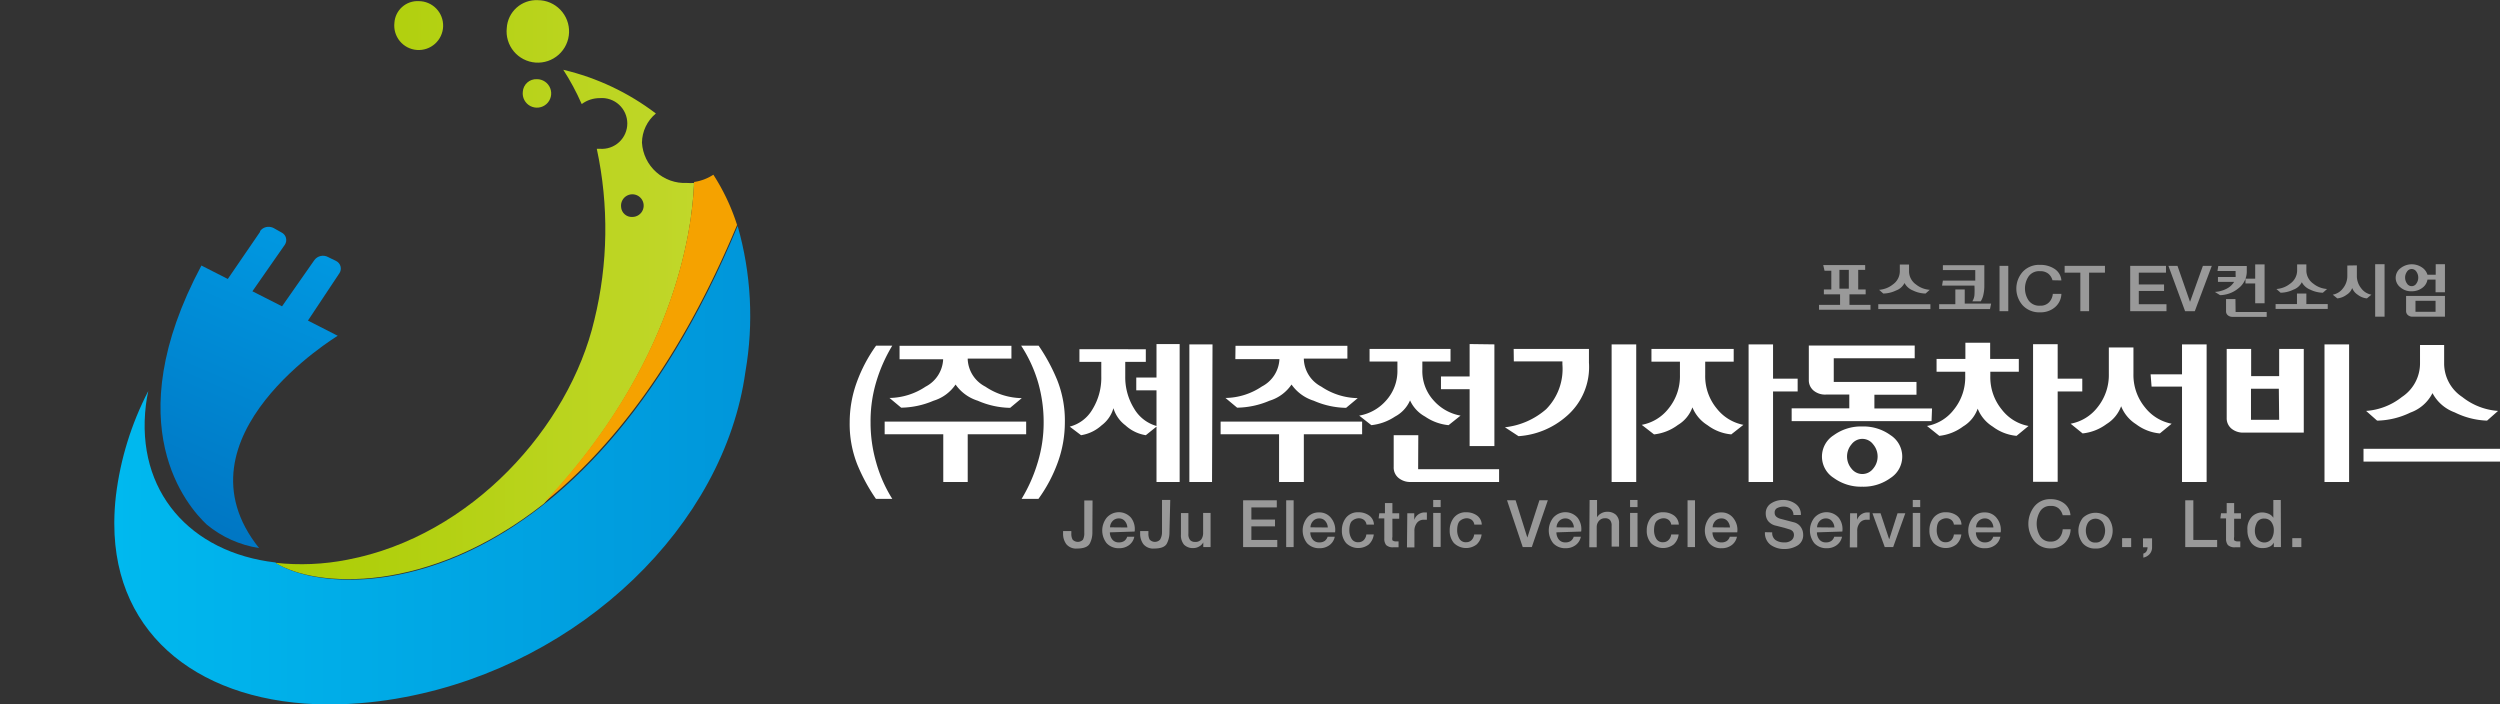 <svg id="레이어_1" data-name="레이어 1" xmlns="http://www.w3.org/2000/svg" xmlns:xlink="http://www.w3.org/1999/xlink" viewBox="0 0 154.41 43.5"><rect x="0" y="0" width="154.41" height="43.5" fill="#333333" stroke="none"/><defs><style>.cls-1{fill:none;}.cls-2{clip-path:url(#clip-path);}.cls-3{fill:url(#무제_그라디언트);}.cls-4{clip-path:url(#clip-path-2);}.cls-5{fill:url(#무제_그라디언트_2);}.cls-6{clip-path:url(#clip-path-3);}.cls-7{fill:url(#무제_그라디언트_3);}.cls-8{fill:#f5a200;}.cls-9{fill:#fff;}.cls-10{fill:#999;}</style><clipPath id="clip-path" transform="translate(-6.23 -322.12)"><path class="cls-1" d="M22.3,336.43l-2,2.92-1.63-.83c-5.28,9.9-.83,14.91.33,16a6.65,6.65,0,0,0,3.23,1.45c-5.48-6.86,4.86-13.11,4.86-13.11l-1.84-.94L27.19,339a.52.52,0,0,0-.2-.76L26.5,338a.66.66,0,0,0-.85.18l-2,2.86-1.83-.93,2-2.87a.52.52,0,0,0-.2-.76l-.48-.27a.66.66,0,0,0-.32-.08.63.63,0,0,0-.53.27"/></clipPath><linearGradient id="무제_그라디언트" x1="2.69" y1="793.07" x2="3.69" y2="793.07" gradientTransform="matrix(-19.01, 0, 0, 19.01, 81.04, -14727.62)" gradientUnits="userSpaceOnUse"><stop offset="0" stop-color="#0097e0"/><stop offset="1" stop-color="#0075c2"/></linearGradient><clipPath id="clip-path-2" transform="translate(-6.23 -322.12)"><path class="cls-1" d="M23.24,356.86c-5.25-.61-8.64-4.39-8-9.72a8.45,8.45,0,0,1,.15-.87,19,19,0,0,0-2,6.46,15,15,0,0,0-.1,1.61v.14c0,7,5.47,11.11,13.18,11.15h.2a25.25,25.25,0,0,0,4.6-.46c10.85-2.07,19.69-10.6,21-20.09a20.17,20.17,0,0,0-.48-9c-9.63,23.12-24.58,23.25-28.51,20.82"/></clipPath><linearGradient id="무제_그라디언트_2" x1="-0.78" y1="792.62" x2="0.22" y2="792.62" gradientTransform="matrix(39.27, 0, 0, -39.27, 37.7, 31157.11)" gradientUnits="userSpaceOnUse"><stop offset="0" stop-color="#00b9ef"/><stop offset="1" stop-color="#0096da"/></linearGradient><clipPath id="clip-path-3" transform="translate(-6.23 -322.12)"><path class="cls-1" d="M38.52,327.79a.88.88,0,1,0,.87-.78.83.83,0,0,0-.87.78m6.07,7.1a.7.7,0,1,1,.7.63.66.66,0,0,1-.7-.62m-2.42-6.36a1.85,1.85,0,0,1,1.11-.36,1.57,1.57,0,1,1,0,3.13h-.19a23.56,23.56,0,0,1-.15,10.57c-1.55,6.61-7.59,13.35-15.25,14.81a14.67,14.67,0,0,1-4.45.19c2.49,1.54,9.41,2,16.59-3.66,8-8.53,9.15-16.68,9.27-19.8a3.12,3.12,0,0,1-.44,0,2.65,2.65,0,0,1-2.78-2.49,2.37,2.37,0,0,1,.86-1.8,15.2,15.2,0,0,0-5.72-2.7,14.58,14.58,0,0,1,1.13,2.1m-11.56-5a1.51,1.51,0,1,0,1.5-1.34,1.43,1.43,0,0,0-1.5,1.34m6.94.32a1.93,1.93,0,1,0,1.92-1.72,1.83,1.83,0,0,0-1.92,1.72"/></clipPath><linearGradient id="무제_그라디언트_3" x1="-1.08" y1="792.19" x2="-0.08" y2="792.19" gradientTransform="matrix(28.51, 0, 0, -28.51, 47.7, 22605.89)" gradientUnits="userSpaceOnUse"><stop offset="0" stop-color="#abcd03"/><stop offset="1" stop-color="#c3d82e"/></linearGradient></defs><title>벡터고급개체_466ffbd7-8e87-437e-95b9-b4943562a927</title><g class="cls-2"><rect class="cls-3" x="8.55" y="335.72" width="23.66" height="20.63" transform="translate(-311.84 -93.95) rotate(-66.75)"/></g><g class="cls-4"><rect class="cls-5" x="7.01" y="13.91" width="39.49" height="29.59"/></g><g class="cls-6"><rect class="cls-7" x="17" width="25.86" height="36.78"/></g><path class="cls-8" d="M51.75,336a13,13,0,0,0-1.46-3.09,2.94,2.94,0,0,1-1.19.45c-.12,3.12-1.26,11.27-9.27,19.8,4.15-3.3,8.4-8.69,11.93-17.16" transform="translate(-6.23 -322.12)"/><path class="cls-9" d="M60.33,352.93a11.27,11.27,0,0,1-1.15-2.12,6.79,6.79,0,0,1-.47-2.61,7.25,7.25,0,0,1,.43-2.45,9.31,9.31,0,0,1,1.2-2.28h1a9.62,9.62,0,0,0-1,2.27A8.44,8.44,0,0,0,60,348.2a8.82,8.82,0,0,0,.34,2.46,8.52,8.52,0,0,0,1,2.27Z" transform="translate(-6.23 -322.12)"/><path class="cls-9" d="M69.61,348.16v.78H66v2.95H64.49v-2.95H60.87v-.78Zm-7.82-4.68H68.7v.79H66v.05A2,2,0,0,0,67.09,346a4.13,4.13,0,0,0,2.25.71l-.72.6a5.19,5.19,0,0,1-2-.44,2.63,2.63,0,0,1-1.37-1,2.53,2.53,0,0,1-1.36,1,5.26,5.26,0,0,1-2,.43l-.72-.6A4.12,4.12,0,0,0,63.4,346a2,2,0,0,0,1.08-1.64v-.05H61.79Z" transform="translate(-6.23 -322.12)"/><path class="cls-9" d="M70.38,343.47a11.51,11.51,0,0,1,1.15,2.13,6.77,6.77,0,0,1,.47,2.61,7.25,7.25,0,0,1-.43,2.45,9.1,9.1,0,0,1-1.2,2.27H69.33a9.64,9.64,0,0,0,1-2.27,8.39,8.39,0,0,0,.36-2.45,8.88,8.88,0,0,0-.34-2.46,8.49,8.49,0,0,0-1.05-2.28Z" transform="translate(-6.23 -322.12)"/><path class="cls-9" d="M79.09,351.89H77.66v-3.42L77,349a2.42,2.42,0,0,1-1.26-.61,2.06,2.06,0,0,1-.74-1.06,2,2,0,0,1-.73,1.06A2.45,2.45,0,0,1,73,349l-.7-.53a2.28,2.28,0,0,0,1.4-1.06,3.72,3.72,0,0,0,.55-2.05v-.89H72.9v-.78H77v.78H75.73v.89a3.67,3.67,0,0,0,.55,2,2.34,2.34,0,0,0,1.38,1.07v-2.2H76.41v-.79h1.25v-2.07h1.43Zm2,0H79.69v-8.5h1.43Z" transform="translate(-6.23 -322.12)"/><path class="cls-9" d="M90.36,348.16v.78h-3.6v2.95H85.23v-2.95H81.62v-.78Zm-7.82-4.68h6.91v.79H86.76v.05A2,2,0,0,0,87.84,346a4.13,4.13,0,0,0,2.25.71l-.72.6a5.18,5.18,0,0,1-2-.44,2.63,2.63,0,0,1-1.37-1,2.53,2.53,0,0,1-1.36,1,5.26,5.26,0,0,1-2,.43l-.72-.6a4.12,4.12,0,0,0,2.25-.71,2,2,0,0,0,1.08-1.64v-.05H82.53Z" transform="translate(-6.23 -322.12)"/><path class="cls-9" d="M90.82,343.67h5v.78H94.08v.5a2.69,2.69,0,0,0,.72,1.93,2.89,2.89,0,0,0,1.64.91l-.74.59a3.09,3.09,0,0,1-1.45-.53,2.15,2.15,0,0,1-.93-1,2.06,2.06,0,0,1-.93,1,3.25,3.25,0,0,1-1.46.53l-.75-.59a2.85,2.85,0,0,0,1.65-.92,2.72,2.72,0,0,0,.71-1.92v-.5H90.82Zm3,7.43h5v.79H93.36a1.14,1.14,0,0,1-.75-.25.83.83,0,0,1-.3-.68V349h1.52Zm4.71-7.71v6.28H97v-3.51H95.23v-.79H97v-2Z" transform="translate(-6.23 -322.12)"/><path class="cls-9" d="M99.72,343.67h4.65v.85a4,4,0,0,1-1.4,3.32,5,5,0,0,1-2.95,1.22l-.84-.55a4.63,4.63,0,0,0,2.55-1.12,3.54,3.54,0,0,0,1-2.77v-.18h-3Zm7.57,8.22h-1.52v-8.5h1.52Z" transform="translate(-6.23 -322.12)"/><path class="cls-9" d="M108.23,344.46v-.79h5.08v.79h-1.76v.83a3.13,3.13,0,0,0,.72,2.07,2.76,2.76,0,0,0,1.64,1l-.75.59a2.87,2.87,0,0,1-1.47-.57,2.33,2.33,0,0,1-.93-1.1,2.1,2.1,0,0,1-.9,1.09,3,3,0,0,1-1.47.58l-.76-.59a2.73,2.73,0,0,0,1.65-1,3.15,3.15,0,0,0,.71-2.07v-.83Zm6-1.07h1.51v2.12h1.52v.79h-1.52v5.59h-1.51Z" transform="translate(-6.23 -322.12)"/><path class="cls-9" d="M125.53,348.13h-8.64v-.79h3.56v-.85H119a1.11,1.11,0,0,1-.76-.25.83.83,0,0,1-.29-.66v-2.12h6.54v.79h-5v1.46h5.11v.79H122v.85h3.56ZM123,349a1.57,1.57,0,0,1,0,2.64,2.83,2.83,0,0,1-1.75.54,2.86,2.86,0,0,1-1.76-.54,1.56,1.56,0,0,1,0-2.64,2.87,2.87,0,0,1,1.76-.54A2.84,2.84,0,0,1,123,349m-2.41.56a1.16,1.16,0,0,0,0,1.51.84.84,0,0,0,1.33,0,1.16,1.16,0,0,0,0-1.51.83.83,0,0,0-1.33,0" transform="translate(-6.23 -322.12)"/><path class="cls-9" d="M129.15,343.29v1h1.77v.79h-1.76v.27a3.15,3.15,0,0,0,.72,2.08,2.69,2.69,0,0,0,1.64,1l-.74.61a2.88,2.88,0,0,1-1.47-.57,2.32,2.32,0,0,1-.93-1.11,2.09,2.09,0,0,1-.9,1.1,3,3,0,0,1-1.47.58l-.76-.61a2.68,2.68,0,0,0,1.65-1,3.17,3.17,0,0,0,.71-2.08v-.27h-1.77v-.79h1.78v-1Zm4.17,2.22h1.52v.79h-1.52v5.58h-1.52v-8.5h1.52Z" transform="translate(-6.23 -322.12)"/><path class="cls-9" d="M138,343.58v1.63a3.15,3.15,0,0,0,.72,2.08,2.75,2.75,0,0,0,1.64,1l-.73.6a2.85,2.85,0,0,1-1.47-.57,2.32,2.32,0,0,1-.92-1.11,2.17,2.17,0,0,1-.9,1.1,3,3,0,0,1-1.48.58l-.74-.6a2.72,2.72,0,0,0,1.65-1,3.17,3.17,0,0,0,.71-2.08v-1.63Zm1.06,1.66H141v-1.85h1.52v8.5H141V346h-1.88Z" transform="translate(-6.23 -322.12)"/><path class="cls-9" d="M145.27,343.67v1.68H147v-1.68h1.52v5.17h-3.7a1.13,1.13,0,0,1-.77-.25.83.83,0,0,1-.29-.66v-4.26Zm1.71,2.46h-1.72v1.92H147Zm4.34,5.76h-1.52v-8.5h1.52Z" transform="translate(-6.23 -322.12)"/><path class="cls-9" d="M160.64,350.63h-8.43v-.79h8.43Zm-3.45-7.2v1.14a2.48,2.48,0,0,0,1.12,2.07,4,4,0,0,0,2.21.86l-.68.6a4.86,4.86,0,0,1-2-.51,2.53,2.53,0,0,1-1.37-1.19,2.44,2.44,0,0,1-1.36,1.2,4.91,4.91,0,0,1-2.06.5l-.68-.6a4,4,0,0,0,2.21-.86,2.48,2.48,0,0,0,1.12-2.07v-1.14Z" transform="translate(-6.23 -322.12)"/><path class="cls-10" d="M73.7,355a1.46,1.46,0,0,1-.16.69q-.17.31-.79.31a.78.78,0,0,1-.66-.27,1.07,1.07,0,0,1-.2-.66v-.15h.51v.15a.73.73,0,0,0,.08.38.44.44,0,0,0,.64,0,.88.88,0,0,0,.08-.42v-2h.51Z" transform="translate(-6.23 -322.12)"/><path class="cls-10" d="M74.78,355a.71.71,0,0,0,.14.43.49.49,0,0,0,.42.19.55.55,0,0,0,.33-.09.51.51,0,0,0,.18-.26h.44a.84.84,0,0,1-.34.53,1,1,0,0,1-.61.18,1,1,0,0,1-.76-.31,1.27,1.27,0,0,1,0-1.57,1,1,0,0,1,1.51,0,1.15,1.15,0,0,1,.22.85Zm1.08-.3a.65.65,0,0,0-.15-.39.46.46,0,0,0-.37-.17.51.51,0,0,0-.39.16.58.58,0,0,0-.16.39Z" transform="translate(-6.23 -322.12)"/><path class="cls-10" d="M78.46,355a1.46,1.46,0,0,1-.16.69q-.16.31-.79.31a.78.78,0,0,1-.66-.27,1.07,1.07,0,0,1-.2-.66v-.15h.51v.15a.74.74,0,0,0,.08.38.44.44,0,0,0,.64,0A.88.88,0,0,0,78,355v-2h.51Z" transform="translate(-6.23 -322.12)"/><path class="cls-10" d="M81,355.91h-.45v-.29h0a.64.64,0,0,1-.25.25.7.7,0,0,1-.34.1.77.77,0,0,1-.6-.21.89.89,0,0,1-.19-.62v-1.33h.46v1.28a.56.56,0,0,0,.11.39.39.39,0,0,0,.29.11.45.45,0,0,0,.4-.16.7.7,0,0,0,.11-.41v-1.22H81Z" transform="translate(-6.23 -322.12)"/><polygon class="cls-10" points="76.78 30.9 78.86 30.9 78.86 31.34 77.29 31.34 77.29 32.09 78.75 32.09 78.75 32.51 77.29 32.51 77.29 33.35 78.89 33.35 78.89 33.79 76.78 33.79 76.78 30.9"/><rect class="cls-10" x="79.44" y="30.9" width="0.46" height="2.89"/><path class="cls-10" d="M87.16,355a.71.71,0,0,0,.14.43.49.49,0,0,0,.42.19.55.55,0,0,0,.33-.09.52.52,0,0,0,.18-.26h.44a.84.84,0,0,1-.34.53,1,1,0,0,1-.61.18,1,1,0,0,1-.76-.31,1.27,1.27,0,0,1,0-1.57.91.91,0,0,1,.74-.33.9.9,0,0,1,.77.38,1.15,1.15,0,0,1,.22.85Zm1.08-.3a.65.65,0,0,0-.15-.39.46.46,0,0,0-.37-.17.51.51,0,0,0-.39.16.58.58,0,0,0-.16.39Z" transform="translate(-6.23 -322.12)"/><path class="cls-10" d="M90.63,354.52a.43.43,0,0,0-.16-.29.51.51,0,0,0-.32-.1.65.65,0,0,0-.38.14q-.2.14-.2.62a1,1,0,0,0,.13.49.45.45,0,0,0,.43.23.46.46,0,0,0,.33-.13.59.59,0,0,0,.16-.35h.46a1,1,0,0,1-.31.62,1.07,1.07,0,0,1-1.4-.09,1.15,1.15,0,0,1-.26-.77,1.24,1.24,0,0,1,.26-.8.93.93,0,0,1,.77-.33,1.11,1.11,0,0,1,.64.19.72.72,0,0,1,.31.57Z" transform="translate(-6.23 -322.12)"/><path class="cls-10" d="M91.42,353.82h.35v-.63h.46v.63h.42v.34h-.42v1.12a.52.52,0,0,0,0,.21s.09.07.19.07h.19v.36h-.3a.59.59,0,0,1-.47-.14.63.63,0,0,1-.11-.4v-1.24h-.35Z" transform="translate(-6.23 -322.12)"/><path class="cls-10" d="M93.15,353.82h.43v.41h0a.68.68,0,0,1,.61-.46h.17v.45h-.2a.52.52,0,0,0-.4.18.78.78,0,0,0-.17.53v1h-.46Z" transform="translate(-6.23 -322.12)"/><path class="cls-10" d="M94.75,353h.46v.44h-.46Zm0,.8h.46v2.1h-.46Z" transform="translate(-6.23 -322.12)"/><path class="cls-10" d="M97.29,354.52a.44.44,0,0,0-.16-.29.51.51,0,0,0-.32-.1.65.65,0,0,0-.38.14c-.13.09-.2.3-.2.62a1,1,0,0,0,.13.49.45.45,0,0,0,.43.23.46.46,0,0,0,.33-.13.59.59,0,0,0,.16-.35h.46a1,1,0,0,1-.31.62,1.07,1.07,0,0,1-1.4-.09,1.15,1.15,0,0,1-.26-.77,1.24,1.24,0,0,1,.26-.8.93.93,0,0,1,.77-.33,1.11,1.11,0,0,1,.64.19.72.72,0,0,1,.31.57Z" transform="translate(-6.23 -322.12)"/><polygon class="cls-10" points="93.08 30.9 93.61 30.9 94.33 33.19 94.34 33.19 95.08 30.9 95.6 30.9 94.61 33.79 94.05 33.79 93.08 30.9"/><path class="cls-10" d="M102.36,355a.71.71,0,0,0,.14.43.49.49,0,0,0,.42.19.55.55,0,0,0,.33-.09.52.52,0,0,0,.18-.26h.44a.84.84,0,0,1-.34.53,1,1,0,0,1-.61.18,1,1,0,0,1-.76-.31,1.27,1.27,0,0,1,0-1.57,1,1,0,0,1,1.51,0,1.15,1.15,0,0,1,.22.85Zm1.08-.3a.65.65,0,0,0-.15-.39.46.46,0,0,0-.37-.17.51.51,0,0,0-.39.16.58.58,0,0,0-.16.39Z" transform="translate(-6.23 -322.12)"/><path class="cls-10" d="M104.41,353h.46v1.07h0a.66.66,0,0,1,.25-.24.74.74,0,0,1,.37-.1.78.78,0,0,1,.54.18.68.68,0,0,1,.2.53v1.44h-.46V354.6a.52.52,0,0,0-.1-.36.39.39,0,0,0-.31-.11.46.46,0,0,0-.37.16.57.57,0,0,0-.14.39v1.24h-.46Z" transform="translate(-6.23 -322.12)"/><path class="cls-10" d="M106.91,353h.46v.44h-.46Zm0,.8h.46v2.1h-.46Z" transform="translate(-6.23 -322.12)"/><path class="cls-10" d="M109.45,354.52a.44.44,0,0,0-.16-.29.51.51,0,0,0-.32-.1.65.65,0,0,0-.38.14q-.2.14-.2.62a1,1,0,0,0,.13.49.45.45,0,0,0,.43.23.46.46,0,0,0,.33-.13.58.58,0,0,0,.17-.35h.46a1,1,0,0,1-.31.62,1.07,1.07,0,0,1-1.4-.09,1.15,1.15,0,0,1-.26-.77,1.25,1.25,0,0,1,.26-.8.93.93,0,0,1,.77-.33,1.11,1.11,0,0,1,.64.19.73.73,0,0,1,.31.57Z" transform="translate(-6.23 -322.12)"/><rect class="cls-10" x="104.23" y="30.9" width="0.46" height="2.89"/><path class="cls-10" d="M112,355a.71.71,0,0,0,.14.43.49.49,0,0,0,.42.19.55.55,0,0,0,.33-.09.51.51,0,0,0,.18-.26h.44a.84.84,0,0,1-.34.53,1,1,0,0,1-.61.18.94.94,0,0,1-.76-.31,1.27,1.27,0,0,1,0-1.57.91.91,0,0,1,.74-.33.9.9,0,0,1,.77.38,1.15,1.15,0,0,1,.22.85Zm1.08-.3a.65.65,0,0,0-.15-.39.46.46,0,0,0-.37-.17.51.51,0,0,0-.39.16.58.58,0,0,0-.16.39Z" transform="translate(-6.23 -322.12)"/><path class="cls-10" d="M115.69,355a.53.53,0,0,0,.21.48.91.91,0,0,0,.52.14.66.66,0,0,0,.47-.14.42.42,0,0,0,.14-.3.35.35,0,0,0-.07-.24.45.45,0,0,0-.16-.11l-.36-.11-.51-.13a.84.84,0,0,1-.51-.31.76.76,0,0,1-.13-.43.71.71,0,0,1,.33-.64,1.33,1.33,0,0,1,.73-.21,1.31,1.31,0,0,1,.78.24.79.79,0,0,1,.33.69H117a.48.48,0,0,0-.19-.4.76.76,0,0,0-.44-.12.86.86,0,0,0-.35.08.3.3,0,0,0-.18.3.31.31,0,0,0,.1.24.61.61,0,0,0,.25.13l.38.1.46.12a.73.73,0,0,1,.43.3.8.8,0,0,1,.14.44.74.74,0,0,1-.36.7,1.54,1.54,0,0,1-.79.21,1.44,1.44,0,0,1-.85-.25.91.91,0,0,1-.36-.79Z" transform="translate(-6.23 -322.12)"/><path class="cls-10" d="M118.45,355a.71.71,0,0,0,.14.43.49.49,0,0,0,.42.19.55.55,0,0,0,.33-.09.51.51,0,0,0,.18-.26H120a.84.84,0,0,1-.34.53,1,1,0,0,1-.61.18,1,1,0,0,1-.76-.31,1.27,1.27,0,0,1,0-1.57,1,1,0,0,1,1.51,0,1.15,1.15,0,0,1,.22.85Zm1.08-.3a.65.65,0,0,0-.15-.39.46.46,0,0,0-.37-.17.51.51,0,0,0-.39.16.59.59,0,0,0-.16.39Z" transform="translate(-6.23 -322.12)"/><path class="cls-10" d="M120.5,353.82h.43v.41h0a.68.68,0,0,1,.61-.46h.17v.45h-.2a.52.52,0,0,0-.4.18.77.77,0,0,0-.17.53v1h-.46Z" transform="translate(-6.23 -322.12)"/><polygon class="cls-10" points="115.65 31.7 116.15 31.7 116.68 33.3 116.69 33.3 117.2 31.7 117.68 31.7 116.93 33.79 116.41 33.79 115.65 31.7"/><path class="cls-10" d="M124.37,353h.46v.44h-.46Zm0,.8h.46v2.1h-.46Z" transform="translate(-6.23 -322.12)"/><path class="cls-10" d="M126.91,354.52a.44.44,0,0,0-.16-.29.51.51,0,0,0-.32-.1.65.65,0,0,0-.38.14c-.13.09-.2.3-.2.62a1,1,0,0,0,.13.49.45.45,0,0,0,.43.23.46.46,0,0,0,.34-.13.59.59,0,0,0,.16-.35h.46a1,1,0,0,1-.31.62,1.07,1.07,0,0,1-1.4-.09,1.15,1.15,0,0,1-.26-.77,1.24,1.24,0,0,1,.26-.8.93.93,0,0,1,.77-.33,1.11,1.11,0,0,1,.64.19.72.72,0,0,1,.31.57Z" transform="translate(-6.23 -322.12)"/><path class="cls-10" d="M128.27,355a.71.71,0,0,0,.14.43.49.49,0,0,0,.42.19.55.55,0,0,0,.33-.09.51.51,0,0,0,.18-.26h.44a.84.84,0,0,1-.34.53,1,1,0,0,1-.61.18.94.94,0,0,1-.76-.31,1.27,1.27,0,0,1,0-1.57.91.91,0,0,1,.74-.33.9.9,0,0,1,.77.38,1.15,1.15,0,0,1,.22.85Zm1.08-.3a.65.65,0,0,0-.15-.39.46.46,0,0,0-.37-.17.51.51,0,0,0-.39.16.58.58,0,0,0-.16.39Z" transform="translate(-6.23 -322.12)"/><path class="cls-10" d="M133.63,353.94a.84.84,0,0,0-.24-.41.68.68,0,0,0-.49-.16.72.72,0,0,0-.67.34,1.5,1.5,0,0,0,0,1.52.72.72,0,0,0,.67.34.65.65,0,0,0,.52-.22.93.93,0,0,0,.21-.54h.49a1.22,1.22,0,0,1-.37.85,1.19,1.19,0,0,1-.87.33,1.25,1.25,0,0,1-1-.45,1.73,1.73,0,0,1,0-2.14,1.23,1.23,0,0,1,1-.45,1.36,1.36,0,0,1,.84.26,1,1,0,0,1,.39.73Z" transform="translate(-6.23 -322.12)"/><path class="cls-10" d="M135.66,356a1,1,0,0,1-.78-.31,1.27,1.27,0,0,1,0-1.59,1.14,1.14,0,0,1,1.56,0,1.28,1.28,0,0,1,0,1.59,1,1,0,0,1-.78.31m0-.37a.49.49,0,0,0,.45-.23,1,1,0,0,0,.14-.51,1,1,0,0,0-.14-.5.56.56,0,0,0-.91,0,.94.94,0,0,0-.14.5,1,1,0,0,0,.14.51.49.49,0,0,0,.45.23" transform="translate(-6.23 -322.12)"/><rect class="cls-10" x="131.07" y="33.24" width="0.56" height="0.55"/><path class="cls-10" d="M138.59,355.37h.56v.55a.61.61,0,0,1-.15.42.7.7,0,0,1-.39.22v-.25a.3.3,0,0,0,.2-.15.45.45,0,0,0,.06-.24h-.28Z" transform="translate(-6.23 -322.12)"/><polygon class="cls-10" points="134.97 30.9 135.47 30.9 135.47 33.35 136.94 33.35 136.94 33.79 134.97 33.79 134.97 30.9"/><path class="cls-10" d="M143.41,353.82h.35v-.63h.46v.63h.42v.34h-.42v1.12a.52.52,0,0,0,0,.21s.09.07.19.07h.19v.36h-.3a.59.59,0,0,1-.47-.14.63.63,0,0,1-.11-.4v-1.24h-.35Z" transform="translate(-6.23 -322.12)"/><path class="cls-10" d="M147.11,355.91h-.44v-.28h0a.54.54,0,0,1-.27.26.92.92,0,0,1-.38.08.86.86,0,0,1-.74-.32,1.29,1.29,0,0,1-.24-.79,1.08,1.08,0,0,1,.28-.83.9.9,0,0,1,.63-.26,1.08,1.08,0,0,1,.39.08.61.61,0,0,1,.3.25h0V353h.46Zm-1.61-1a.91.91,0,0,0,.14.49.55.55,0,0,0,.89,0,1,1,0,0,0,.14-.51.84.84,0,0,0-.16-.54.51.51,0,0,0-.42-.2.48.48,0,0,0-.46.24,1.06,1.06,0,0,0-.13.52" transform="translate(-6.23 -322.12)"/><rect class="cls-10" x="141.58" y="33.24" width="0.56" height="0.55"/><path class="cls-10" d="M118.84,338.49h2.59v.3H121V340h.46v.3h-1v.65h1.3v.3h-3.18v-.3h1.3v-.65h-1V340h.46v-1.16h-.42Zm1,1.46h.58v-1.16h-.58Z" transform="translate(-6.23 -322.12)"/><path class="cls-10" d="M125.46,341.21h-3.22v-.3h3.22Zm-1.32-2.75v.44a1,1,0,0,0,.43.79,1.52,1.52,0,0,0,.85.33l-.26.23a1.85,1.85,0,0,1-.78-.19,1,1,0,0,1-.52-.46.93.93,0,0,1-.52.46,1.88,1.88,0,0,1-.79.19l-.26-.23a1.52,1.52,0,0,0,.85-.33,1,1,0,0,0,.43-.79v-.44Z" transform="translate(-6.23 -322.12)"/><path class="cls-10" d="M129.14,341.21H126v-.3h1V340h.58v.87h1.63Zm-2.91-1.76h2v-.65h-2v-.3h2.56v1.26a2.45,2.45,0,0,1-.06.57,1.21,1.21,0,0,1-.16.4h-.52a.86.86,0,0,0,.13-.39,5.13,5.13,0,0,0,0-.58h-2Z" transform="translate(-6.23 -322.12)"/><rect class="cls-10" x="123.5" y="16.42" width="0.54" height="2.8"/><path class="cls-10" d="M133,339.43a.81.81,0,0,0-.25-.4.77.77,0,0,0-.52-.16.79.79,0,0,0-.71.33,1.34,1.34,0,0,0,0,1.47.8.8,0,0,0,.71.33.72.72,0,0,0,.56-.21.86.86,0,0,0,.23-.52h.53a1.13,1.13,0,0,1-.39.82,1.35,1.35,0,0,1-.92.32,1.39,1.39,0,0,1-1.08-.43,1.56,1.56,0,0,1,0-2.07,1.37,1.37,0,0,1,1.08-.43,1.55,1.55,0,0,1,.89.25.93.93,0,0,1,.42.71Z" transform="translate(-6.23 -322.12)"/><polygon class="cls-10" points="127.52 16.42 130.01 16.42 130.01 16.84 129.03 16.84 129.03 19.22 128.49 19.22 128.49 16.84 127.52 16.84 127.52 16.42"/><polygon class="cls-10" points="131.57 16.42 133.78 16.42 133.78 16.84 132.1 16.84 132.1 17.57 133.66 17.57 133.66 17.97 132.1 17.97 132.1 18.79 133.81 18.79 133.81 19.22 131.57 19.22 131.57 16.42"/><polygon class="cls-10" points="133.93 16.42 134.49 16.42 135.26 18.63 135.27 18.63 136.06 16.42 136.61 16.42 135.56 19.22 134.96 19.22 133.93 16.42"/><path class="cls-10" d="M143.24,338.55H145v.29a1.31,1.31,0,0,1-.52,1.09,1.83,1.83,0,0,1-1.13.42l-.32-.2a1.8,1.8,0,0,0,.71-.19,1.19,1.19,0,0,0,.48-.43h-1v-.3h1.09a.88.88,0,0,0,0-.15c0-.05,0-.11,0-.16v-.06h-1.12Zm1.07,2.84h1.92v.3h-2.1a.44.44,0,0,1-.29-.09.31.31,0,0,1-.12-.26v-.75h.58Zm1.79-2.94v2.4h-.58v-1.22h-.6v-.3h.6v-.88Z" transform="translate(-6.23 -322.12)"/><path class="cls-10" d="M148.68,340.25v.65H150v.3h-3.22v-.3h1.32v-.65Zm0-1.8v.4a1,1,0,0,0,.43.79,1.52,1.52,0,0,0,.85.33l-.26.23a1.86,1.86,0,0,1-.78-.19,1,1,0,0,1-.52-.46.93.93,0,0,1-.52.46,1.88,1.88,0,0,1-.79.19l-.26-.23a1.52,1.52,0,0,0,.85-.33,1,1,0,0,0,.43-.79v-.4Z" transform="translate(-6.23 -322.12)"/><path class="cls-10" d="M151.8,338.51v.62a1.21,1.21,0,0,0,.27.8,1,1,0,0,0,.63.39l-.28.23a1.09,1.09,0,0,1-.56-.22.89.89,0,0,1-.35-.42.82.82,0,0,1-.35.42,1.14,1.14,0,0,1-.57.22l-.28-.23a1,1,0,0,0,.63-.39,1.21,1.21,0,0,0,.27-.79v-.62Zm1.71,3.17h-.58v-3.24h.58Z" transform="translate(-6.23 -322.12)"/><path class="cls-10" d="M157.24,338.44v1.73h-.58v-.78h-.5a.78.78,0,0,1-.32.51,1.06,1.06,0,0,1-.65.21,1,1,0,0,1-.7-.24.74.74,0,0,1,0-1.18,1.12,1.12,0,0,1,1.32-.06.83.83,0,0,1,.35.46h.51v-.65Zm-2.34.45a.64.64,0,0,0,0,.75.34.34,0,0,0,.57,0,.64.64,0,0,0,0-.75.34.34,0,0,0-.57,0m2.34,1.51v1.28h-2a.42.42,0,0,1-.29-.1.32.32,0,0,1-.11-.25v-.93Zm-.58.3h-1.24v.68h1.24Z" transform="translate(-6.23 -322.12)"/></svg>